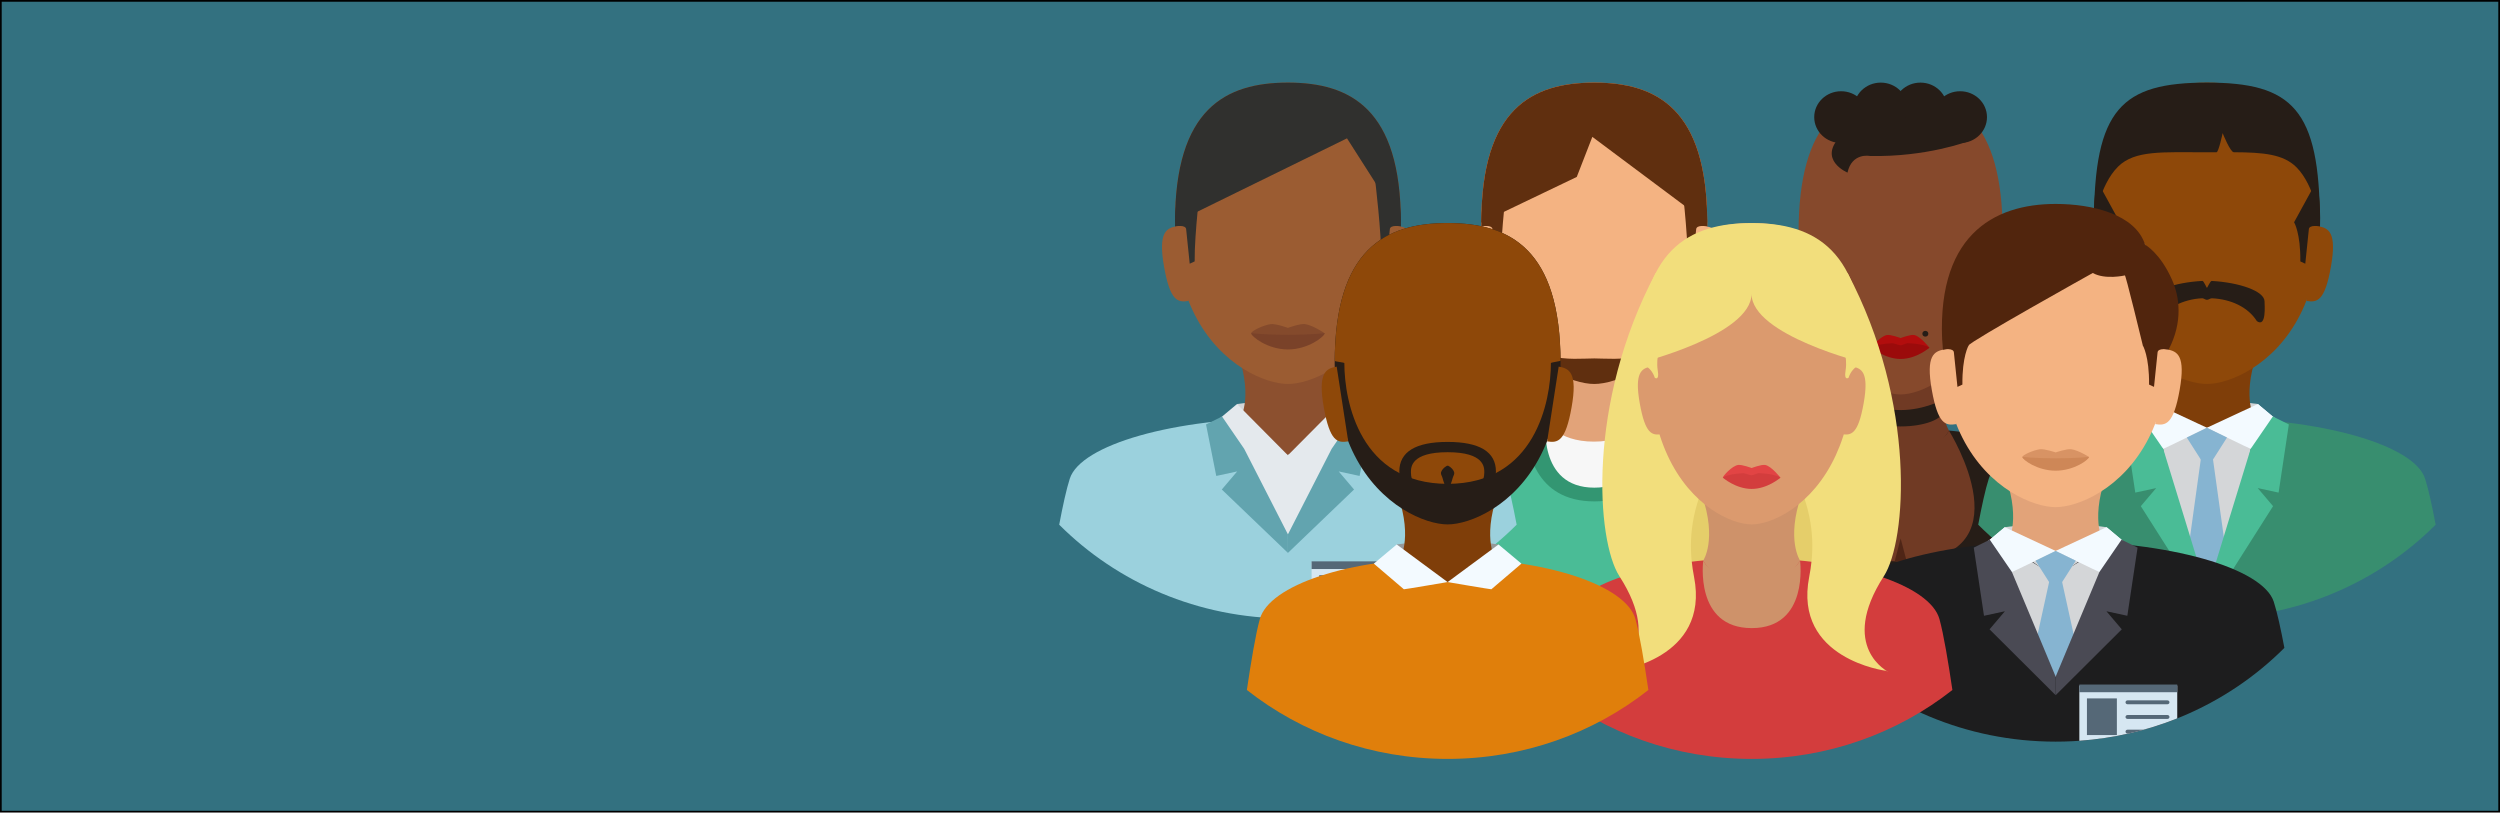 <?xml version="1.0" encoding="UTF-8" standalone="no"?>
<!-- Generator: Adobe Illustrator 19.0.0, SVG Export Plug-In . SVG Version: 6.00 Build 0)  -->

<svg
   xmlns:dc="http://purl.org/dc/elements/1.1/"
   xmlns:cc="http://creativecommons.org/ns#"
   xmlns:rdf="http://www.w3.org/1999/02/22-rdf-syntax-ns#"
   xmlns:sodipodi="http://sodipodi.sourceforge.net/DTD/sodipodi-0.dtd"
   xmlns:inkscape="http://www.inkscape.org/namespaces/inkscape"
   xmlns="http://www.w3.org/2000/svg"
   version="1.1"
   id="Layer_1"
   x="0px"
   y="0px"
   viewBox="0 0 1658.491 539.034"
   xml:space="preserve"
   inkscape:version="0.91 r13725"
   sodipodi:docname="jumbotron.svg"
   width="1658.492"
   height="539.034"><defs
   id="defs115">
	
	
</defs><sodipodi:namedview
   pagecolor="#ffffff"
   bordercolor="#666666"
   borderopacity="1"
   objecttolerance="10"
   gridtolerance="10"
   guidetolerance="10"
   inkscape:pageopacity="0"
   inkscape:pageshadow="2"
   inkscape:window-width="1600"
   inkscape:window-height="838"
   id="namedview113"
   showgrid="false"
   inkscape:zoom="0.4609375"
   inkscape:cx="447.6532"
   inkscape:cy="505.99151"
   inkscape:window-x="-8"
   inkscape:window-y="-8"
   inkscape:window-maximized="1"
   inkscape:current-layer="Layer_1"
   fit-margin-top="0"
   fit-margin-left="0"
   fit-margin-right="0"
   fit-margin-bottom="0" />


















<rect
   style="fill:#337180;fill-opacity:1;fill-rule:evenodd;stroke:#000000;stroke-width:1.131px;stroke-linecap:butt;stroke-linejoin:miter;stroke-opacity:1"
   id="rect4980"
   width="1657.36"
   height="537.903"
   x="0.566"
   y="0.566"
   inkscape:export-xdpi="100.7"
   inkscape:export-ydpi="100.7" /><g
   id="g83"
   transform="translate(616.636,-222.958)">
</g>
<g
   id="g85"
   transform="translate(616.636,-222.958)">
</g>
<g
   id="g87"
   transform="translate(616.636,-222.958)">
</g>
<g
   id="g89"
   transform="translate(616.636,-222.958)">
</g>
<g
   id="g91"
   transform="translate(616.636,-222.958)">
</g>
<g
   id="g93"
   transform="translate(616.636,-222.958)">
</g>
<g
   id="g95"
   transform="translate(616.636,-222.958)">
</g>
<g
   id="g97"
   transform="translate(616.636,-222.958)">
</g>
<g
   id="g99"
   transform="translate(616.636,-222.958)">
</g>
<g
   id="g101"
   transform="translate(616.636,-222.958)">
</g>
<g
   id="g103"
   transform="translate(616.636,-222.958)">
</g>
<g
   id="g105"
   transform="translate(616.636,-222.958)">
</g>
<g
   id="g107"
   transform="translate(616.636,-222.958)">
</g>
<g
   id="g109"
   transform="translate(616.636,-222.958)">
</g>
<g
   id="g111"
   transform="translate(616.636,-222.958)">
</g>
<g
   id="g3486"
   transform="translate(225.37,-781.274)">
</g><g
   id="g3488"
   transform="translate(225.37,-781.274)">
</g><g
   id="g3490"
   transform="translate(225.37,-781.274)">
</g><g
   id="g3492"
   transform="translate(225.37,-781.274)">
</g><g
   id="g3494"
   transform="translate(225.37,-781.274)">
</g><g
   id="g3496"
   transform="translate(225.37,-781.274)">
</g><g
   id="g3498"
   transform="translate(225.37,-781.274)">
</g><g
   id="g3500"
   transform="translate(225.37,-781.274)">
</g><g
   id="g3502"
   transform="translate(225.37,-781.274)">
</g><g
   id="g3504"
   transform="translate(225.37,-781.274)">
</g><g
   id="g3506"
   transform="translate(225.37,-781.274)">
</g><g
   id="g3508"
   transform="translate(225.37,-781.274)">
</g><g
   id="g3510"
   transform="translate(225.37,-781.274)">
</g><g
   id="g3512"
   transform="translate(225.37,-781.274)">
</g><g
   id="g3514"
   transform="translate(225.37,-781.274)">
</g><g
   id="g3640"
   transform="translate(-511.5,-698.076)">
</g><g
   id="g3642"
   transform="translate(-511.5,-698.076)">
</g><g
   id="g3644"
   transform="translate(-511.5,-698.076)">
</g><g
   id="g3646"
   transform="translate(-511.5,-698.076)">
</g><g
   id="g3648"
   transform="translate(-511.5,-698.076)">
</g><g
   id="g3650"
   transform="translate(-511.5,-698.076)">
</g><g
   id="g3652"
   transform="translate(-511.5,-698.076)">
</g><g
   id="g3654"
   transform="translate(-511.5,-698.076)">
</g><g
   id="g3656"
   transform="translate(-511.5,-698.076)">
</g><g
   id="g3658"
   transform="translate(-511.5,-698.076)">
</g><g
   id="g3660"
   transform="translate(-511.5,-698.076)">
</g><g
   id="g3662"
   transform="translate(-511.5,-698.076)">
</g><g
   id="g3664"
   transform="translate(-511.5,-698.076)">
</g><g
   id="g3666"
   transform="translate(-511.5,-698.076)">
</g><g
   id="g3668"
   transform="translate(-511.5,-698.076)">
</g><g
   id="g3766"
   transform="translate(631.065,-416.799)">
</g><g
   id="g3768"
   transform="translate(631.065,-416.799)">
</g><g
   id="g3770"
   transform="translate(631.065,-416.799)">
</g><g
   id="g3772"
   transform="translate(631.065,-416.799)">
</g><g
   id="g3774"
   transform="translate(631.065,-416.799)">
</g><g
   id="g3776"
   transform="translate(631.065,-416.799)">
</g><g
   id="g3778"
   transform="translate(631.065,-416.799)">
</g><g
   id="g3780"
   transform="translate(631.065,-416.799)">
</g><g
   id="g3782"
   transform="translate(631.065,-416.799)">
</g><g
   id="g3784"
   transform="translate(631.065,-416.799)">
</g><g
   id="g3786"
   transform="translate(631.065,-416.799)">
</g><g
   id="g3788"
   transform="translate(631.065,-416.799)">
</g><g
   id="g3790"
   transform="translate(631.065,-416.799)">
</g><g
   id="g3792"
   transform="translate(631.065,-416.799)">
</g><g
   id="g3794"
   transform="translate(631.065,-416.799)">
</g><g
   id="g3890"
   transform="translate(-568.664,-204.189)">
</g><g
   id="g3892"
   transform="translate(-568.664,-204.189)">
</g><g
   id="g3894"
   transform="translate(-568.664,-204.189)">
</g><g
   id="g3896"
   transform="translate(-568.664,-204.189)">
</g><g
   id="g3898"
   transform="translate(-568.664,-204.189)">
</g><g
   id="g3900"
   transform="translate(-568.664,-204.189)">
</g><g
   id="g3902"
   transform="translate(-568.664,-204.189)">
</g><g
   id="g3904"
   transform="translate(-568.664,-204.189)">
</g><g
   id="g3906"
   transform="translate(-568.664,-204.189)">
</g><g
   id="g3908"
   transform="translate(-568.664,-204.189)">
</g><g
   id="g3910"
   transform="translate(-568.664,-204.189)">
</g><g
   id="g3912"
   transform="translate(-568.664,-204.189)">
</g><g
   id="g3914"
   transform="translate(-568.664,-204.189)">
</g><g
   id="g3916"
   transform="translate(-568.664,-204.189)">
</g><g
   id="g3918"
   transform="translate(-568.664,-204.189)">
</g><g
   id="g4031"
   transform="translate(900.082,-421.138)">
</g><g
   id="g4033"
   transform="translate(900.082,-421.138)">
</g><g
   id="g4035"
   transform="translate(900.082,-421.138)">
</g><g
   id="g4037"
   transform="translate(900.082,-421.138)">
</g><g
   id="g4039"
   transform="translate(900.082,-421.138)">
</g><g
   id="g4041"
   transform="translate(900.082,-421.138)">
</g><g
   id="g4043"
   transform="translate(900.082,-421.138)">
</g><g
   id="g4045"
   transform="translate(900.082,-421.138)">
</g><g
   id="g4047"
   transform="translate(900.082,-421.138)">
</g><g
   id="g4049"
   transform="translate(900.082,-421.138)">
</g><g
   id="g4051"
   transform="translate(900.082,-421.138)">
</g><g
   id="g4053"
   transform="translate(900.082,-421.138)">
</g><g
   id="g4055"
   transform="translate(900.082,-421.138)">
</g><g
   id="g4057"
   transform="translate(900.082,-421.138)">
</g><g
   id="g4059"
   transform="translate(900.082,-421.138)">
</g><g
   id="g4149"
   transform="translate(1459.811,-429.816)">
</g><g
   id="g4151"
   transform="translate(1459.811,-429.816)">
</g><g
   id="g4153"
   transform="translate(1459.811,-429.816)">
</g><g
   id="g4155"
   transform="translate(1459.811,-429.816)">
</g><g
   id="g4157"
   transform="translate(1459.811,-429.816)">
</g><g
   id="g4159"
   transform="translate(1459.811,-429.816)">
</g><g
   id="g4161"
   transform="translate(1459.811,-429.816)">
</g><g
   id="g4163"
   transform="translate(1459.811,-429.816)">
</g><g
   id="g4165"
   transform="translate(1459.811,-429.816)">
</g><g
   id="g4167"
   transform="translate(1459.811,-429.816)">
</g><g
   id="g4169"
   transform="translate(1459.811,-429.816)">
</g><g
   id="g4171"
   transform="translate(1459.811,-429.816)">
</g><g
   id="g4173"
   transform="translate(1459.811,-429.816)">
</g><g
   id="g4175"
   transform="translate(1459.811,-429.816)">
</g><g
   id="g4177"
   transform="translate(1459.811,-429.816)">
</g><g
   id="g4286"
   transform="translate(1190.794,-429.816)">
</g><g
   id="g4288"
   transform="translate(1190.794,-429.816)">
</g><g
   id="g4290"
   transform="translate(1190.794,-429.816)">
</g><g
   id="g4292"
   transform="translate(1190.794,-429.816)">
</g><g
   id="g4294"
   transform="translate(1190.794,-429.816)">
</g><g
   id="g4296"
   transform="translate(1190.794,-429.816)">
</g><g
   id="g4298"
   transform="translate(1190.794,-429.816)">
</g><g
   id="g4300"
   transform="translate(1190.794,-429.816)">
</g><g
   id="g4302"
   transform="translate(1190.794,-429.816)">
</g><g
   id="g4304"
   transform="translate(1190.794,-429.816)">
</g><g
   id="g4306"
   transform="translate(1190.794,-429.816)">
</g><g
   id="g4308"
   transform="translate(1190.794,-429.816)">
</g><g
   id="g4310"
   transform="translate(1190.794,-429.816)">
</g><g
   id="g4312"
   transform="translate(1190.794,-429.816)">
</g><g
   id="g4314"
   transform="translate(1190.794,-429.816)">
</g><g
   id="g4448"
   transform="translate(-13.274,-349.545)">
</g><g
   id="g4450"
   transform="translate(-13.274,-349.545)">
</g><g
   id="g4452"
   transform="translate(-13.274,-349.545)">
</g><g
   id="g4454"
   transform="translate(-13.274,-349.545)">
</g><g
   id="g4456"
   transform="translate(-13.274,-349.545)">
</g><g
   id="g4458"
   transform="translate(-13.274,-349.545)">
</g><g
   id="g4460"
   transform="translate(-13.274,-349.545)">
</g><g
   id="g4462"
   transform="translate(-13.274,-349.545)">
</g><g
   id="g4464"
   transform="translate(-13.274,-349.545)">
</g><g
   id="g4466"
   transform="translate(-13.274,-349.545)">
</g><g
   id="g4468"
   transform="translate(-13.274,-349.545)">
</g><g
   id="g4470"
   transform="translate(-13.274,-349.545)">
</g><g
   id="g4472"
   transform="translate(-13.274,-349.545)">
</g><g
   id="g4474"
   transform="translate(-13.274,-349.545)">
</g><g
   id="g4476"
   transform="translate(-13.274,-349.545)">
</g><g
   id="g5802"
   transform="matrix(0.849,0,0,0.818,460.241,-152.894)"
   inkscape:export-xdpi="100.7"
   inkscape:export-ydpi="100.7"><g
     transform="translate(511.278,-234.483)"
     id="g4831"><path
       inkscape:connector-curvature="0"
       style="fill:#261d17"
       d="m 578.468,818.044 c -7.312,-27.279 -69.907,-49.333 -147.073,-49.333 -77.166,0 -139.095,22.054 -146.407,49.333 -3.259,12.158 -6.962,35.192 -10.126,57.525 42.747,34.934 97.357,55.897 156.87,55.897 59.509,0 114.116,-20.963 156.862,-55.896 -3.164,-22.333 -6.867,-45.368 -10.126,-57.526 z"
       id="path4410" /><path
       inkscape:connector-curvature="0"
       style="fill:#703a24"
       d="m 470.619,717.429 -77.78,0 c 12.136,36.588 0.978,53.294 0.978,53.294 l 26.912,6.063 22,0 26.912,-6.062 c 0,-10e-4 -11.158,-16.707 0.978,-53.295 z"
       id="path4412" /><path
       inkscape:connector-curvature="0"
       style="fill:#86492c"
       d="m 431.73,496.89 c -44.047,0 -79.754,21.167 -79.754,113.596 0,31.266 5.595,55.765 13.973,74.673 18.432,41.598 50.335,56.136 65.781,56.136 15.446,0 47.349,-14.538 65.78,-56.136 8.377,-18.908 13.972,-43.407 13.972,-74.673 0,-92.429 -35.707,-113.596 -79.752,-113.596 z"
       id="path4414" /><path
       inkscape:connector-curvature="0"
       style="fill:#b20d0d"
       d="m 442.161,693.057 c -2.971,-0.439 -10.432,2.5 -10.432,2.5 0,0 -7.566,-2.931 -10.561,-2.48 -4.798,0.722 -11.939,8.953 -11.939,10.313 0,0 10.074,5.25 22.5,5.25 12.426,0 22.5,-5.25 22.5,-5.25 0,0 -7.197,-9.613 -12.068,-10.333 z"
       id="path4416" /><path
       inkscape:connector-curvature="0"
       style="fill:#9b0b0b"
       d="m 437.856,699.722 c -1.951,-0.105 -4.461,1.668 -6.127,1.668 -1.925,0 -4.809,-1.753 -7.025,-1.617 -13.15,0.81 -15.475,3.617 -15.475,3.617 0,0 10.074,9.125 22.5,9.125 12.426,0 22.5,-9.125 22.5,-9.125 0,0 -2.717,-2.935 -16.373,-3.668 z"
       id="path4418" /><path
       inkscape:connector-curvature="0"
       style="fill:#703a24"
       d="m 469.561,770.723 c 0,0 -8.915,17.333 -38.123,17.333 -29.209,0 -37.543,-17.333 -37.543,-17.333 0,0 -64.014,106 37.91,106 101.924,0 37.756,-106 37.756,-106 z"
       id="path4420" /><path
       inkscape:connector-curvature="0"
       style="fill:#4f2516"
       d="m 431.77,858.057 -4.666,18.579 c 0.953,0.037 2.641,0.088 4.667,0.088 2.056,0 3.763,-0.053 4.706,-0.089 l -4.707,-18.578 z"
       id="path4422" /><path
       inkscape:connector-curvature="0"
       style="fill:#703a24"
       d="m 431.479,752.307 -37.662,18.417 c 0,0 16.828,28.073 37.62,28.073 20.792,0 38.204,-28.073 38.204,-28.073 l -38.162,-18.417 z"
       id="path4424" /><g
       id="g4426"
       transform="translate(183.65,435.311)">
	<path
   inkscape:connector-curvature="0"
   style="fill:#86492c"
   d="m 169.766,177.962 c -7.624,1.304 -13.423,4.587 -9.122,29.746 4.303,25.159 9.645,26.329 17.268,25.025 l -8.146,-54.771 z"
   id="path4428" />
	<path
   inkscape:connector-curvature="0"
   style="fill:#86492c"
   d="m 326.491,177.962 -8.146,54.771 c 7.625,1.304 12.967,0.134 17.268,-25.025 4.301,-25.159 -1.499,-28.442 -9.122,-29.746 z"
   id="path4430" />
</g><g
       id="g4432"
       transform="translate(183.65,435.311)">
	<circle
   style="fill:#261d17"
   cx="267.409"
   cy="256.749"
   r="2.333"
   id="circle4434" />
	<circle
   style="fill:#261d17"
   cx="294.579"
   cy="81.079"
   r="21"
   id="circle4436" />
	<circle
   style="fill:#261d17"
   cx="263.579"
   cy="74.079"
   r="21"
   id="circle4438" />
	<circle
   style="fill:#261d17"
   cx="232.579"
   cy="74.079"
   r="21"
   id="circle4440" />
	<circle
   style="fill:#261d17"
   cx="201.579"
   cy="81.079"
   r="21"
   id="circle4442" />
	<path
   inkscape:connector-curvature="0"
   style="fill:#261d17"
   d="m 201.579,96.079 c -19,19.5 5,30 5,30 3.5,-16.5 17.5,-13.5 17.5,-13.5 44.5,1 77,-12 77,-12 -38.5,-32 -99.5,-4.5 -99.5,-4.5 z"
   id="path4444" />
	<path
   inkscape:connector-curvature="0"
   style="fill:#261d17"
   d="m 281.517,310.066 c 0,0 -14.866,8.583 -33.438,8.583 -18.572,0 -33.438,-8.583 -33.438,-8.583 0,1.502 -0.188,7.08 -0.188,8.583 0,7.332 15.054,13.276 33.625,13.276 18.571,0 33.625,-5.944 33.625,-13.276 0.001,-1.503 -0.186,-7.08 -0.186,-8.583 z"
   id="path4446" />
</g></g><g
     transform="translate(441.13,386.169)"
     id="g4935"><path
       inkscape:connector-curvature="0"
       style="fill:#4abc96"
       d="m 409.247,188.891 c -7.312,-27.279 -69.907,-49.333 -147.073,-49.333 -77.166,0 -139.095,22.054 -146.407,49.333 -3.259,12.158 -6.961,35.192 -10.126,57.525 42.747,34.934 97.358,55.897 156.87,55.897 59.509,0 114.117,-20.963 156.863,-55.896 -3.165,-22.333 -6.867,-45.368 -10.127,-57.526 z"
       id="path3736" /><path
       inkscape:connector-curvature="0"
       style="fill:#339672"
       d="m 262.174,139.558 c -18.935,0 -36.949,1.331 -53.467,3.738 0.344,21.9 7.081,64.083 53.904,64.083 46.762,0 53.425,-42.074 53.724,-63.998 -16.741,-2.462 -35.001,-3.823 -54.161,-3.823 z"
       id="path3738" /><g
       id="g3740"
       transform="translate(14.429,-193.842)">
	<path
   inkscape:connector-curvature="0"
   style="fill:#e2a379"
   d="m 247.829,316.996 -37.662,18.417 c 0,0 16.829,28.073 37.621,28.073 20.792,0 38.205,-28.073 38.205,-28.073 l -38.164,-18.417 z"
   id="path3742" />
	<path
   inkscape:connector-curvature="0"
   style="fill:#e2a379"
   d="m 286.969,282.118 -77.78,0 c 12.136,36.588 0.977,53.294 0.977,53.294 l 26.913,6.063 22,0 26.913,-6.062 c 0,-0.001 -11.16,-16.707 0.977,-53.295 z"
   id="path3744" />
</g><path
       inkscape:connector-curvature="0"
       style="fill:#f7f7f7"
       d="m 300.34,141.57 c 0,0 -8.915,17.333 -38.124,17.333 -29.209,0 -37.542,-17.333 -37.542,-17.333 0,0 -7.015,54.667 37.91,54.667 44.925,0 37.756,-54.667 37.756,-54.667 z"
       id="path3746" /><path
       inkscape:connector-curvature="0"
       style="fill:#602f0f"
       d="m 262.509,-132.263 c -48.741,0 -88.254,21.167 -88.254,113.596 0,31.266 6.191,55.765 15.462,74.673 20.396,41.598 55.7,56.136 72.792,56.136 17.092,0 52.395,-14.538 72.791,-56.136 9.271,-18.908 15.461,-43.407 15.461,-74.673 0,-92.429 -39.513,-113.596 -88.252,-113.596 z"
       id="path3748" /><g
       id="g3750"
       transform="translate(14.429,-193.842)">
	<path
   inkscape:connector-curvature="0"
   style="fill:#f4b382"
   d="m 248.08,61.579 c -48.741,0 -88.254,21.167 -88.254,113.596 0,31.266 6.191,55.765 15.462,74.673 20.396,41.598 55.7,35.419 72.792,35.419 17.092,0 52.395,6.179 72.791,-35.418 9.271,-18.908 15.461,-43.407 15.461,-74.673 0,-92.43 -39.513,-113.597 -88.252,-113.597 z"
   id="path3752" />
	<path
   inkscape:connector-curvature="0"
   style="fill:#f4b382"
   d="m 161.396,178.019 c -8.438,1.443 -14.856,5.077 -10.096,32.922 4.761,27.846 10.673,29.141 19.112,27.698 l -9.016,-60.62 z"
   id="path3754" />
</g><g
       id="g3756"
       transform="translate(14.429,-193.842)">
	<path
   inkscape:connector-curvature="0"
   style="fill:#602f0f"
   d="m 248.08,61.579 c -48.741,0 -88.254,21.167 -88.254,113.596 l 74.578,-37.096 12.175,-32.5 89.753,69.596 c 0,-92.429 -39.513,-113.596 -88.252,-113.596 z"
   id="path3758" />
	<path
   inkscape:connector-curvature="0"
   style="fill:#602f0f"
   d="m 180.079,141.746 -14.625,-0.979 c -4.25,10.875 -5.628,24.359 -5.628,37.479 0,0 8.753,-1.917 8.753,2.583 l 2.75,27.625 3.875,-1.875 c -0.25,-23 4.875,-64.833 4.875,-64.833 z"
   id="path3760" />
</g><path
       inkscape:connector-curvature="0"
       style="fill:#f4b382"
       d="m 349.289,-15.823 -9.016,60.62 c 8.438,1.443 14.351,0.148 19.112,-27.698 4.761,-27.845 -1.658,-31.479 -10.096,-32.922 z"
       id="path3762" /><path
       inkscape:connector-curvature="0"
       style="fill:#602f0f"
       d="m 345.232,-53.075 -14.625,-0.354 c 0,0 5.125,43.167 4.875,66.167 l 3.875,1.875 2.75,-27.625 c 0,-4.5 8.753,-2.583 8.753,-2.583 0,-13.122 -1.378,-26.606 -5.628,-37.48 z"
       id="path3764" /></g><g
     transform="translate(501.153,431.729)"
     id="g4952"><path
       inkscape:connector-curvature="0"
       style="fill:#388e6f"
       d="m 851.658,143.332 c -8.494,-27.279 -81.197,-49.333 -170.825,-49.333 -89.628,0 -161.559,22.054 -170.052,49.333 -2.64,8.479 -5.53,22.247 -8.284,37.377 45.13,46.873 108.518,76.045 178.726,76.045 70.204,0 133.589,-29.171 178.719,-76.042 -2.755,-15.132 -5.644,-28.901 -8.284,-37.38 z"
       id="path3838" /><g
       id="g3840"
       transform="translate(433.141,-239.401)">
	<path
   inkscape:connector-curvature="0"
   style="fill:#d4d6d8"
   d="m 247.787,362.152 -37.542,-26.74 c 0,0 20.221,139 37.909,139 17.688,0 37.756,-139 37.756,-139 l -38.123,26.74 z"
   id="path3842" />
	<polygon
   style="fill:#d4d6d8"
   points="208.306,322.246 210.166,335.412 247.787,363.485 285.992,335.412 287.852,322.246 247.829,316.996 "
   id="polygon3844" />
</g><path
       inkscape:connector-curvature="0"
       style="fill:#7f3e09"
       d="m 720.11,42.717 -77.78,0 c 12.136,36.588 0.977,53.294 0.977,53.294 l 26.913,6.063 22,0 26.913,-6.062 c 0,-0.001 -11.16,-16.707 0.977,-53.295 z"
       id="path3846" /><g
       id="g3848"
       transform="translate(433.141,-239.401)">
	<polygon
   style="fill:#f3faff"
   points="282.079,358.746 305.746,337.792 287.852,322.246 "
   id="polygon3850" />
	<polygon
   style="fill:#f3faff"
   points="190.412,337.792 214.079,358.746 208.305,322.246 "
   id="polygon3852" />
	<path
   inkscape:connector-curvature="0"
   style="fill:#f3faff"
   d="m 287.852,322.246 -39.794,19.229 c 0,0 34.03,17.28 34.198,17.113 l 23.489,-20.796 -17.893,-15.546 z"
   id="path3854" />
	<path
   inkscape:connector-curvature="0"
   style="fill:#f3faff"
   d="m 208.305,322.246 -17.893,15.547 23.489,20.796 c 0.167,0.167 34.157,-17.113 34.157,-17.113 l -39.753,-19.23 z"
   id="path3856" />
</g><g
       id="g3858"
       transform="translate(433.141,-239.401)">
	<polygon
   style="fill:#86b4d1"
   points="263.767,349.417 248.048,341.475 232.329,349.417 248.048,375.017 "
   id="polygon3860" />
	<path
   inkscape:connector-curvature="0"
   style="fill:#86b4d1"
   d="m 252.11,361.912 -8.141,0 -11.263,84.289 c 4.993,16.557 10.327,28.211 15.448,28.211 5.087,0 10.372,-11.511 15.319,-27.895 L 252.11,361.912 Z"
   id="path3862" />
</g><g
       id="g3864"
       transform="translate(433.141,-239.401)">
	<path
   inkscape:connector-curvature="0"
   style="fill:#4abc96"
   d="m 248.079,489.495 -0.021,-15.083 c 0,0 -33.99,-115.657 -34.157,-115.824 l -17.322,-26.217 -12.5,6.438 8,55.27 16.333,-3.667 -12,14.667 51.667,84.416 z"
   id="path3866" />
	<path
   inkscape:connector-curvature="0"
   style="fill:#4abc96"
   d="m 312.079,338.808 -12.5,-6.438 -17.322,26.218 C 282.09,358.755 248.1,474.412 248.1,474.412 l -0.021,15.083 51.667,-84.416 -12,-14.667 16.333,3.667 8,-55.271 z"
   id="path3868" />
</g><path
       inkscape:connector-curvature="0"
       style="fill:#8e4809"
       d="m 681.221,-177.822 c -48.741,0 -88.254,21.167 -88.254,113.596 0,31.266 6.191,55.765 15.462,74.673 20.396,41.598 55.7,56.136 72.792,56.136 17.092,0 52.395,-14.538 72.791,-56.136 9.271,-18.908 15.461,-43.407 15.461,-74.673 0,-92.429 -39.513,-113.596 -88.252,-113.596 z"
       id="path3870" /><g
       id="g3872"
       transform="translate(433.141,-239.401)">
	<path
   inkscape:connector-curvature="0"
   style="fill:#261d17"
   d="m 248.081,61.579 c -66.502,0 -88.255,21.167 -88.255,113.596 0,0 4.033,-30.473 18.946,-45.596 13.123,-13.308 34.67,-11.5 69.309,-11.5 2.57,0 5.068,-0.007 7.498,-0.016 1.619,-0.006 4.766,-15.517 4.766,-15.517 0,0 5.936,15.486 8.734,15.501 23.166,0.122 38.689,1.553 48.923,12.163 14.409,14.938 18.33,44.966 18.33,44.966 0,-92.43 -21.751,-113.597 -88.251,-113.597 z"
   id="path3874" />
	<path
   inkscape:connector-curvature="0"
   style="fill:#261d17"
   d="m 293.089,239.026 c 0,-8.315 -19.633,-15.385 -41.337,-16.605 -1.012,-0.057 -3.464,5.657 -3.673,5.658 -0.209,-0.001 -2.554,-5.718 -3.514,-5.667 -21.768,1.179 -41.496,8.278 -41.496,16.614 0,2.62 -1.644,21.503 5.983,16.03 6.207,-10.165 20.241,-17.87 35.281,-18.57 1.221,-0.057 2.471,1.254 3.746,1.269 1.331,-0.016 2.633,-1.324 3.907,-1.261 14.956,0.734 28.288,7.224 35.12,18.562 7.626,5.474 5.983,-13.41 5.983,-16.03 z"
   id="path3876" />
</g><g
       id="g3878"
       transform="translate(433.141,-239.401)">
	<path
   inkscape:connector-curvature="0"
   style="fill:#8e4809"
   d="m 161.396,178.019 c -8.438,1.443 -14.856,5.077 -10.096,32.922 4.761,27.846 10.673,29.141 19.112,27.698 l -9.016,-60.62 z"
   id="path3880" />
	<path
   inkscape:connector-curvature="0"
   style="fill:#8e4809"
   d="m 334.86,178.019 -9.016,60.62 c 8.438,1.443 14.351,0.148 19.112,-27.698 4.761,-27.845 -1.658,-31.479 -10.096,-32.922 z"
   id="path3882" />
</g><g
       id="g3884"
       transform="translate(433.141,-239.401)">
	<path
   inkscape:connector-curvature="0"
   style="fill:#261d17"
   d="m 334.141,140.767 -17.964,34.062 c 0,0 5.125,8.75 4.875,31.75 l 3.875,1.875 2.75,-27.625 c 0,-4.5 8.753,-2.583 8.753,-2.583 0.732,-18.834 -2.289,-37.479 -2.289,-37.479 z"
   id="path3886" />
	<path
   inkscape:connector-curvature="0"
   style="fill:#261d17"
   d="m 179.962,174.829 -17.964,-34.062 c 0,0 -3.021,18.646 -2.289,37.479 0,0 8.753,-1.917 8.753,2.583 l 2.75,27.625 3.875,-1.875 c -0.25,-23 4.875,-31.75 4.875,-31.75 z"
   id="path3888" />
</g></g><g
     transform="translate(-67.254,390.508)"
     id="g4904"><polygon
       style="fill:#d4d6d8"
       points="287.852,322.246 247.829,316.996 208.306,322.246 210.167,335.412 247.787,363.485 285.991,335.412 "
       id="polygon3973"
       transform="translate(283.446,-198.181)" /><path
       inkscape:connector-curvature="0"
       style="fill:#9bd1dd"
       d="m 531.528,297.974 c 70.204,0 133.589,-29.171 178.719,-76.042 -2.755,-15.131 -5.644,-28.901 -8.284,-37.38 -8.494,-27.279 -81.197,-49.333 -170.825,-49.333 -89.628,0 -161.559,22.054 -170.052,49.333 -2.64,8.479 -5.529,22.247 -8.283,37.377 45.129,46.873 108.517,76.045 178.725,76.045 z"
       id="path3975" /><path
       inkscape:connector-curvature="0"
       style="fill:#d6e7f2"
       d="m 626.525,252.528 -76.5,0 0,44.752 c 26.923,-1.985 52.65,-8.261 76.5,-18.159 l 0,-26.593 z"
       id="path3977" /><g
       id="g3979"
       transform="translate(283.446,-198.181)">
	<rect
   x="266.579"
   y="449.849"
   style="fill:#556877"
   width="76.5"
   height="6.223"
   id="rect3981" />
	<path
   inkscape:connector-curvature="0"
   style="fill:#556877"
   d="m 335.415,465.845 -31.182,0 c -0.875,0 -1.585,-0.709 -1.585,-1.585 0,-0.876 0.71,-1.586 1.585,-1.586 l 31.182,0 c 0.876,0 1.586,0.71 1.586,1.586 0,0.875 -0.71,1.585 -1.586,1.585 z"
   id="path3983" />
	<path
   inkscape:connector-curvature="0"
   style="fill:#556877"
   d="m 335.415,477.736 -31.182,0 c -0.875,0 -1.585,-0.71 -1.585,-1.586 0,-0.875 0.71,-1.585 1.585,-1.585 l 31.182,0 c 0.876,0 1.586,0.71 1.586,1.585 0,0.876 -0.71,1.586 -1.586,1.586 z"
   id="path3985" />
	<path
   inkscape:connector-curvature="0"
   style="fill:#556877"
   d="m 304.233,486.456 c -0.875,0 -1.585,0.709 -1.585,1.586 0,0.875 0.71,1.585 1.585,1.585 l 0.554,0 c 4.098,-0.958 8.159,-2.012 12.175,-3.171 l -12.729,0 z"
   id="path3987" />
	<rect
   x="272.519"
   y="461.089"
   style="fill:#556877"
   width="23.387"
   height="29.728"
   id="rect3989" />
</g><g
       id="g3991"
       transform="translate(283.446,-198.181)">
	<path
   inkscape:connector-curvature="0"
   style="fill:#8c502f"
   d="m 286.969,282.118 -77.78,0 c 12.136,36.588 0.978,53.294 0.978,53.294 l 26.912,6.063 22,0 26.912,-6.062 c 0,-0.001 -11.158,-16.707 0.978,-53.295 z"
   id="path3993" />
	<path
   inkscape:connector-curvature="0"
   style="fill:#8c502f"
   d="m 210.167,335.412 c 0,0 16.828,28.073 37.62,28.073 20.792,0 38.204,-28.073 38.204,-28.073 l -38.162,-18.417 -37.662,18.417 z"
   id="path3995" />
</g><g
       id="g3997"
       transform="translate(283.446,-198.181)">
	<path
   inkscape:connector-curvature="0"
   style="fill:#9b5c32"
   d="m 336.332,175.175 c 0,-92.429 -39.513,-113.596 -88.252,-113.596 -48.741,0 -88.254,21.167 -88.254,113.596 0,31.266 6.19,55.765 15.462,74.673 20.396,41.598 55.7,56.136 72.792,56.136 17.092,0 52.396,-14.538 72.79,-56.136 9.271,-18.908 15.462,-43.407 15.462,-74.673 z"
   id="path3999" />
	<path
   inkscape:connector-curvature="0"
   style="fill:#9b5c32"
   d="m 170.413,238.639 c -8.439,1.443 -14.352,0.148 -19.112,-27.698 -4.76,-27.846 1.657,-31.479 10.096,-32.922 l 9.016,60.62 z"
   id="path4001" />
	<path
   inkscape:connector-curvature="0"
   style="fill:#9b5c32"
   d="m 325.845,238.639 c 8.438,1.443 14.35,0.148 19.111,-27.698 4.761,-27.846 -1.658,-31.479 -10.096,-32.922 l -9.015,60.62 z"
   id="path4003" />
</g><path
       inkscape:connector-curvature="0"
       style="fill:#844a2c"
       d="m 560.191,66.611 c 0,2.713 -12.834,10.134 -28.666,10.134 -15.832,0 -28.666,-7.421 -28.666,-10.134 0,-1.671 9.097,-6.459 15.21,-7.347 3.816,-0.554 13.456,3.047 13.456,3.047 0,0 9.506,-3.61 13.291,-3.071 6.206,0.886 15.375,7.371 15.375,7.371 z"
       id="path4005" /><path
       inkscape:connector-curvature="0"
       style="fill:#7a4229"
       d="m 560.191,66.611 c 0,2.713 -12.834,13.205 -28.666,13.205 -15.832,0 -28.666,-10.492 -28.666,-13.205 0,0 11.678,1.354 28.666,1.354 16.988,0 28.666,-1.354 28.666,-1.354 z"
       id="path4007" /><g
       id="g4009"
       transform="translate(283.446,-198.181)">
	<path
   inkscape:connector-curvature="0"
   style="fill:#30302e"
   d="m 336.332,175.175 c 0,-92.429 -39.513,-113.596 -88.252,-113.596 -48.741,0 -88.254,21.167 -88.254,113.596 l 134.411,-68.399 42.095,68.399 z"
   id="path4011" />
	<path
   inkscape:connector-curvature="0"
   style="fill:#30302e"
   d="m 165.454,140.767 c -4.25,10.875 -5.628,24.359 -5.628,37.479 0,0 8.753,-1.917 8.753,2.583 l 2.75,27.625 3.875,-1.875 c -0.25,-23 4.875,-64.833 4.875,-64.833 l -14.625,-0.979 z"
   id="path4013" />
	<path
   inkscape:connector-curvature="0"
   style="fill:#30302e"
   d="m 330.803,140.767 c 4.25,10.875 5.628,24.359 5.628,37.479 0,0 -8.753,-1.917 -8.753,2.583 l -2.75,27.625 -3.875,-1.875 c 0.25,-23 -4.875,-66.167 -4.875,-66.167 l 14.625,0.355 z"
   id="path4015" />
</g><g
       id="g4017"
       transform="translate(283.446,-198.181)">
	<path
   inkscape:connector-curvature="0"
   style="fill:#e4e9ed"
   d="m 248.155,427.912 c 17.688,0 46.424,-92.5 46.424,-92.5 l -46.791,28.417 -46.21,-28.417 c 0,0 28.889,92.5 46.577,92.5 z"
   id="path4019" />
	<path
   inkscape:connector-curvature="0"
   style="fill:#e4e9ed"
   d="m 305.745,337.792 -17.893,-15.547 -39.794,41.583 c 0,0 34.03,-5.074 34.198,-5.241 l 23.489,-20.795 z"
   id="path4021" />
	<path
   inkscape:connector-curvature="0"
   style="fill:#e4e9ed"
   d="m 190.412,337.792 17.894,-15.547 39.753,41.583 c 0,0 -33.989,-5.074 -34.157,-5.241 l -23.49,-20.795 z"
   id="path4023" />
</g><g
       id="g4025"
       transform="translate(283.446,-198.181)">
	<path
   inkscape:connector-curvature="0"
   style="fill:#62a4af"
   d="m 196.579,332.371 -12.5,6.438 8,41.771 16.334,-3.667 -12,14.667 51.666,51.415 -0.021,-15.083 c 0,0 -33.989,-69.157 -34.157,-69.324 l -17.322,-26.217 z"
   id="path4027" />
	<path
   inkscape:connector-curvature="0"
   style="fill:#62a4af"
   d="m 299.579,332.371 12.5,6.438 -8,41.771 -16.333,-3.667 12,14.667 -51.667,51.415 0.021,-15.083 c 0,0 33.989,-69.157 34.156,-69.324 l 17.323,-26.217 z"
   id="path4029" />
</g></g><g
     transform="translate(241.932,499.085)"
     id="g4870"><path
       inkscape:connector-curvature="0"
       style="fill:#1d1d1e"
       d="m 822.24,289.296 c 70.204,0 133.589,-29.171 178.719,-76.042 -2.755,-15.131 -5.644,-28.901 -8.284,-37.38 -8.494,-27.279 -81.197,-49.333 -170.825,-49.333 -89.628,0 -161.559,22.054 -170.052,49.333 -2.64,8.479 -5.529,22.247 -8.283,37.377 45.129,46.873 108.517,76.045 178.725,76.045 z"
       id="path4222" /><path
       inkscape:connector-curvature="0"
       style="fill:#d6e7f2"
       d="m 917.237,243.85 -76.5,0 0,44.752 c 26.923,-1.985 52.65,-8.261 76.5,-18.159 l 0,-26.593 z"
       id="path4224" /><g
       id="g4226"
       transform="translate(574.158,-206.859)">
	<rect
   x="266.579"
   y="449.849"
   style="fill:#556877"
   width="76.5"
   height="6.223"
   id="rect4228" />
	<path
   inkscape:connector-curvature="0"
   style="fill:#556877"
   d="m 335.415,465.845 -31.182,0 c -0.875,0 -1.585,-0.709 -1.585,-1.585 0,-0.876 0.71,-1.586 1.585,-1.586 l 31.182,0 c 0.876,0 1.586,0.71 1.586,1.586 0,0.875 -0.71,1.585 -1.586,1.585 z"
   id="path4230" />
	<path
   inkscape:connector-curvature="0"
   style="fill:#556877"
   d="m 335.415,477.736 -31.182,0 c -0.875,0 -1.585,-0.71 -1.585,-1.586 0,-0.875 0.71,-1.585 1.585,-1.585 l 31.182,0 c 0.876,0 1.586,0.71 1.586,1.585 0,0.876 -0.71,1.586 -1.586,1.586 z"
   id="path4232" />
	<path
   inkscape:connector-curvature="0"
   style="fill:#556877"
   d="m 304.233,486.456 c -0.875,0 -1.585,0.709 -1.585,1.586 0,0.875 0.71,1.585 1.585,1.585 l 0.554,0 c 4.098,-0.958 8.159,-2.012 12.175,-3.171 l -12.729,0 z"
   id="path4234" />
	<rect
   x="272.519"
   y="461.089"
   style="fill:#556877"
   width="23.387"
   height="29.728"
   id="rect4236" />
</g><g
       id="g4238"
       transform="translate(574.158,-206.859)">
	<path
   inkscape:connector-curvature="0"
   style="fill:#d4d6d8"
   d="m 248.163,443.412 c 19.558,0 41.748,-108 41.748,-108 l -42.154,26.74 -41.512,-26.74 c 0,0 22.359,108 41.918,108 z"
   id="path4240" />
	<polygon
   style="fill:#d4d6d8"
   points="210.167,335.412 247.787,363.485 285.991,335.412 287.852,322.246 247.829,316.996 208.306,322.246 "
   id="polygon4242" />
</g><path
       inkscape:connector-curvature="0"
       style="fill:#e2a379"
       d="m 861.127,75.259 -77.78,0 c 12.136,36.588 0.978,53.294 0.978,53.294 l 26.912,6.063 22,0 26.912,-6.062 c 0,-0.001 -11.158,-16.707 0.978,-53.295 z"
       id="path4244" /><g
       id="g4246"
       transform="translate(574.158,-206.859)">
	<polygon
   style="fill:#f3faff"
   points="282.079,358.746 287.852,322.246 305.745,337.792 "
   id="polygon4248" />
	<polygon
   style="fill:#f3faff"
   points="214.079,358.746 208.306,322.246 190.412,337.792 "
   id="polygon4250" />
	<path
   inkscape:connector-curvature="0"
   style="fill:#f3faff"
   d="m 305.745,337.792 -17.893,-15.547 -39.794,19.229 c 0,0 34.03,17.28 34.198,17.113 l 23.489,-20.795 z"
   id="path4252" />
	<path
   inkscape:connector-curvature="0"
   style="fill:#f3faff"
   d="m 190.412,337.792 17.894,-15.547 39.753,19.229 c 0,0 -33.989,17.28 -34.157,17.113 l -23.49,-20.795 z"
   id="path4254" />
</g><g
       id="g4256"
       transform="translate(574.158,-206.859)">
	<polygon
   style="fill:#86b4d1"
   points="248.048,375.017 263.767,349.417 248.048,341.475 232.329,349.417 "
   id="polygon4258" />
	<path
   inkscape:connector-curvature="0"
   style="fill:#86b4d1"
   d="m 248.155,443.412 c 5.087,0 10.371,-11.511 15.318,-27.895 l -11.363,-53.605 -8.141,0 -11.263,53.289 c 4.994,16.557 10.328,28.211 15.449,28.211 z"
   id="path4260" />
</g><g
       id="g4262"
       transform="translate(574.158,-206.859)">
	<path
   inkscape:connector-curvature="0"
   style="fill:#4a4a54"
   d="m 196.579,332.371 -12.5,6.438 8,55.27 16.334,-3.667 -12,14.667 51.666,53.416 -0.021,-15.083 c 0,0 -33.989,-84.657 -34.157,-84.824 l -17.322,-26.217 z"
   id="path4264" />
	<path
   inkscape:connector-curvature="0"
   style="fill:#4a4a54"
   d="m 299.579,332.371 12.5,6.438 -8,55.27 -16.333,-3.667 12,14.667 -51.667,53.416 0.021,-15.083 c 0,0 33.989,-84.657 34.156,-84.824 l 17.323,-26.217 z"
   id="path4266" />
</g><path
       inkscape:connector-curvature="0"
       style="fill:#f4b382"
       d="m 910.49,-31.684 c 0,-92.429 -39.513,-113.596 -88.252,-113.596 -48.741,0 -88.254,21.167 -88.254,113.596 0,31.266 6.19,55.765 15.462,74.673 20.396,41.598 55.7,56.136 72.792,56.136 17.092,0 52.396,-14.538 72.79,-56.136 9.271,-18.908 15.462,-43.407 15.462,-74.673 z"
       id="path4268" /><path
       inkscape:connector-curvature="0"
       style="fill:#d89364"
       d="m 848.236,58.377 c 0,2.296 -11.64,8.578 -25.999,8.578 -14.359,0 -25.999,-6.281 -25.999,-8.578 0,-1.415 8.251,-5.467 13.796,-6.218 3.461,-0.469 12.203,2.579 12.203,2.579 0,0 8.621,-3.056 12.055,-2.599 5.628,0.748 13.944,6.238 13.944,6.238 z"
       id="path4270" /><path
       inkscape:connector-curvature="0"
       style="fill:#ce8757"
       d="m 848.236,58.377 c 0,2.296 -11.64,11.177 -25.999,11.177 -14.359,0 -25.999,-8.88 -25.999,-11.177 0,0 10.591,1.146 25.999,1.146 15.408,0 25.999,-1.146 25.999,-1.146 z"
       id="path4272" /><path
       inkscape:connector-curvature="0"
       style="fill:#f4b382"
       d="m 744.571,31.78 c -8.439,1.443 -14.352,0.148 -19.112,-27.698 -4.76,-27.846 1.657,-31.479 10.096,-32.922 l 9.016,60.62 z"
       id="path4274" /><g
       id="g4276"
       transform="translate(574.158,-206.859)">
	<path
   inkscape:connector-curvature="0"
   style="fill:#51250d"
   d="m 336.332,178.246 c 11.414,-22.762 8.423,-43.121 2.747,-56.5 -9.333,-22 -21.117,-28.587 -21.117,-28.587 -7.551,-24.748 -41.44,-33.08 -69.882,-33.08 -48.741,0 -95.001,25.738 -88.254,118.167 l 20.253,-3.417 c 0,-2.629 97,-58.75 97,-58.75 9.667,5.667 25,2 25,2 0,-3.804 14.099,56.75 14.099,56.75 l 20.154,3.417 z"
   id="path4278" />
	<path
   inkscape:connector-curvature="0"
   style="fill:#51250d"
   d="m 165.454,140.767 c -4.25,10.875 -5.628,24.359 -5.628,37.479 0,0 8.753,-1.917 8.753,2.583 l 2.75,27.625 3.875,-1.875 c -0.25,-23 4.875,-31.75 4.875,-31.75 l -14.625,-34.062 z"
   id="path4280" />
</g><path
       inkscape:connector-curvature="0"
       style="fill:#f4b382"
       d="m 900.003,31.78 c 8.438,1.443 14.35,0.148 19.111,-27.698 4.761,-27.846 -1.658,-31.479 -10.096,-32.922 l -9.015,60.62 z"
       id="path4282" /><path
       inkscape:connector-curvature="0"
       style="fill:#51250d"
       d="m 904.961,-66.092 c 4.25,10.875 5.628,24.359 5.628,37.479 0,0 -8.753,-1.917 -8.753,2.583 l -2.75,27.625 -3.875,-1.875 c 0.25,-23 -4.875,-31.75 -4.875,-31.75 l 14.625,-34.062 z"
       id="path4284" /></g><g
     transform="translate(861.322,-48.814)"
     id="g4811"><rect
       x="-110.212"
       y="548.529"
       style="fill:#e5ce6a"
       width="150"
       height="214.67"
       id="rect3448" /><path
       inkscape:connector-curvature="0"
       style="fill:#d33d3d"
       d="m 112.027,737.773 c -7.312,-27.279 -69.907,-49.333 -147.073,-49.333 -77.166,0 -139.095,22.054 -146.407,49.333 -3.259,12.158 -6.961,35.192 -10.126,57.525 42.747,34.934 97.358,55.897 156.87,55.897 59.509,0 114.117,-20.963 156.863,-55.896 -3.165,-22.333 -6.867,-45.368 -10.127,-57.526 z"
       id="path3450" /><path
       inkscape:connector-curvature="0"
       style="fill:#ce926a"
       d="m 4.178,637.158 -77.78,0 c 12.136,36.588 0.978,53.294 0.978,53.294 l 26.912,6.063 22,0 26.912,-6.062 c 0,-10e-4 -11.158,-16.707 0.978,-53.295 z"
       id="path3452" /><g
       id="g3454"
       transform="translate(-282.791,355.04)">
	<path
   inkscape:connector-curvature="0"
   style="fill:#f2de7c"
   d="M 297.913,175.056 173.079,102.079 c -54,106 -46.162,217.188 -28.355,245.861 35.835,57.702 -3.645,77.745 -3.645,77.745 l 1.936,-0.973 c 0,0 72.594,-9.405 60.064,-76.164 -6,-31.969 -9.265,-98.052 94.834,-173.492 z"
   id="path3456" />
	<path
   inkscape:connector-curvature="0"
   style="fill:#f2de7c"
   d="M 351.403,347.94 C 369.21,319.267 377.048,208.079 323.048,102.079 l -124.834,72.977 c 104.099,75.44 100.834,141.523 94.834,173.492 -12.529,66.759 60.064,76.164 60.064,76.164 l 1.936,0.973 c 0,0 -39.481,-20.043 -3.645,-77.745 z"
   id="path3458" />
</g><path
       inkscape:connector-curvature="0"
       style="fill:#db9a6e"
       d="m -34.711,416.619 c -44.047,0 -79.754,21.167 -79.754,113.596 0,31.266 5.595,55.765 13.973,74.673 18.432,41.598 50.335,56.136 65.781,56.136 15.446,0 47.349,-14.538 65.78,-56.136 8.377,-18.908 13.972,-43.407 13.972,-74.673 0,-92.429 -35.707,-113.596 -79.752,-113.596 z"
       id="path3460" /><path
       inkscape:connector-curvature="0"
       style="fill:#e24444"
       d="m -24.28,612.786 c -2.971,-0.439 -10.432,2.5 -10.432,2.5 0,0 -7.566,-2.931 -10.561,-2.48 -4.798,0.722 -11.939,8.953 -11.939,10.313 0,0 10.074,5.25 22.5,5.25 12.426,0 22.5,-5.25 22.5,-5.25 0,0 -7.197,-9.613 -12.068,-10.333 z"
       id="path3462" /><path
       inkscape:connector-curvature="0"
       style="fill:#d33d3d"
       d="m -28.585,619.451 c -1.951,-0.105 -4.461,1.668 -6.127,1.668 -1.925,0 -4.809,-1.753 -7.025,-1.617 -13.15,0.81 -15.475,3.617 -15.475,3.617 0,0 10.074,9.125 22.5,9.125 12.426,0 22.5,-9.125 22.5,-9.125 0,0 -2.717,-2.935 -16.373,-3.668 z"
       id="path3464" /><g
       id="g3466"
       transform="translate(-282.791,355.04)">
	<path
   inkscape:connector-curvature="0"
   style="fill:#ce926a"
   d="m 285.911,335.412 c 0,0 -8.915,17.333 -38.123,17.333 -29.209,0 -37.543,-17.333 -37.543,-17.333 0,0 -7.015,54.667 37.91,54.667 44.924,0 37.756,-54.667 37.756,-54.667 z"
   id="path3468" />
	<path
   inkscape:connector-curvature="0"
   style="fill:#ce926a"
   d="m 247.829,316.996 -37.662,18.417 c 0,0 16.828,28.073 37.62,28.073 20.792,0 38.204,-28.073 38.204,-28.073 l -38.162,-18.417 z"
   id="path3470" />
</g><path
       inkscape:connector-curvature="0"
       style="fill:#f2de7c"
       d="m -34.711,416.619 c -10e-4,0 -10e-4,0 0,0 -10e-4,0 -10e-4,0 -0.002,0 -48.74,0 -88.252,21.168 -88.252,113.596 0,0 88.171,-22.596 88.171,-56.244 0,33.647 88.335,56.244 88.335,56.244 0,-92.428 -39.512,-113.596 -88.252,-113.596 z"
       id="path3472" /><g
       id="g3474"
       transform="translate(-282.791,355.04)">
	<path
   inkscape:connector-curvature="0"
   style="fill:#db9a6e"
   d="m 169.766,177.962 c -7.624,1.304 -13.423,4.587 -9.122,29.746 4.303,25.159 9.645,26.329 17.268,25.025 l -8.146,-54.771 z"
   id="path3476" />
	<path
   inkscape:connector-curvature="0"
   style="fill:#db9a6e"
   d="m 326.491,177.962 -8.146,54.771 c 7.625,1.304 12.967,0.134 17.268,-25.025 4.301,-25.159 -1.499,-28.442 -9.122,-29.746 z"
   id="path3478" />
</g><path
       id="path3482"
       d="m -108.045,536.452 c -1.042,-6.583 0.067,-11.833 0.067,-11.833 l -14.987,5.596 c 0,0 9.253,1.237 12.587,11.904 0,0 3.662,2.728 2.333,-5.667 z"
       style="fill:#f2de7c"
       inkscape:connector-curvature="0" /><path
       id="path3484"
       d="m 38.592,524.619 c 0,0 1.109,5.25 0.067,11.833 -1.328,8.394 2.334,5.667 2.334,5.667 3.333,-10.667 12.586,-11.904 12.586,-11.904 l -14.987,-5.596 z"
       style="fill:#f2de7c"
       inkscape:connector-curvature="0" /></g><g
     transform="translate(-502.203,513.085)"
     id="g4852"><path
       inkscape:connector-curvature="0"
       style="fill:#e07f0b"
       d="m 1237.993,175.874 c -7.312,-27.279 -69.907,-49.333 -147.073,-49.333 -77.166,0 -139.095,22.054 -146.407,49.333 -3.259,12.158 -6.961,35.192 -10.126,57.525 42.747,34.934 97.358,55.897 156.87,55.897 59.509,0 114.117,-20.963 156.863,-55.896 -3.165,-22.333 -6.867,-45.368 -10.127,-57.526 z"
       id="path4117" /><polygon
       style="fill:#969899"
       points="285.992,335.412 287.852,322.246 247.829,316.996 208.306,322.246 210.166,335.412 247.787,363.485 "
       id="polygon4119"
       transform="translate(843.175,-206.859)" /><path
       inkscape:connector-curvature="0"
       style="fill:#7f3e09"
       d="m 1091.004,110.137 -37.662,18.417 c 0,0 16.829,28.073 37.621,28.073 20.792,0 38.205,-28.073 38.205,-28.073 l -38.164,-18.417 z"
       id="path4121" /><path
       inkscape:connector-curvature="0"
       style="fill:#e07f0b"
       d="m 1056.033,132.321 -2.612,-3.767 c 0,-0.001 0.762,1.573 2.612,3.767 z m 34.929,13.566 c -20.421,0 -30.63,-8.468 -34.93,-13.566 l 35.298,50.899 35.772,-51.793 c -3.977,4.924 -14.47,14.46 -36.14,14.46 z m 36.14,-14.46 c 1.384,-1.713 1.984,-2.873 1.984,-2.873 l -1.984,2.873 z"
       id="path4123" /><path
       inkscape:connector-curvature="0"
       style="fill:#7f3e09"
       d="m 1130.144,75.259 -77.78,0 c 12.136,36.588 0.977,53.294 0.977,53.294 l 26.913,17.334 22,0 26.913,-17.333 c 0,-0.001 -11.16,-16.707 0.977,-53.295 z"
       id="path4125" /><g
       id="g4127"
       transform="translate(843.175,-206.859)">
	<path
   inkscape:connector-curvature="0"
   style="fill:#f3faff"
   d="m 287.852,322.246 -39.794,30.5 c 0,0 34.03,6.009 34.198,5.842 l 23.489,-20.796 -17.893,-15.546 z"
   id="path4129" />
	<path
   inkscape:connector-curvature="0"
   style="fill:#f3faff"
   d="m 208.305,322.246 -17.893,15.547 23.489,20.796 c 0.167,0.167 34.157,-5.842 34.157,-5.842 l -39.753,-30.501 z"
   id="path4131" />
</g><path
       inkscape:connector-curvature="0"
       style="fill:#261d17"
       d="m 1091.255,-145.28 c -48.741,0 -88.254,21.167 -88.254,113.596 0,31.266 6.191,55.765 15.462,74.673 20.396,41.598 55.7,56.136 72.792,56.136 17.092,0 52.395,-14.538 72.791,-56.136 9.271,-18.908 15.461,-43.407 15.461,-74.673 0,-92.429 -39.513,-113.596 -88.252,-113.596 z"
       id="path4133" /><g
       id="g4135"
       transform="translate(843.175,-206.859)">
	<path
   inkscape:connector-curvature="0"
   style="fill:#8e4809"
   d="m 248.08,61.579 c -48.415,0 -87.725,20.885 -88.249,111.75 -0.003,0.612 7.556,1.228 7.556,1.846 0,31.266 12.36,97.904 80.693,97.904 68.333,0 80.691,-66.638 80.691,-97.904 0,-0.703 7.559,-1.402 7.554,-2.097 C 335.73,82.425 296.449,61.579 248.08,61.579 Z"
   id="path4137" />
	<path
   inkscape:connector-curvature="0"
   style="fill:#8e4809"
   d="m 161.396,178.019 c -8.438,1.443 -14.856,5.077 -10.096,32.922 4.761,27.846 10.673,29.141 19.112,27.698 l -9.016,-60.62 z"
   id="path4139" />
	<path
   inkscape:connector-curvature="0"
   style="fill:#8e4809"
   d="m 334.86,178.019 -9.016,60.62 c 8.438,1.443 14.351,0.148 19.112,-27.698 4.761,-27.845 -1.658,-31.479 -10.096,-32.922 z"
   id="path4141" />
</g><g
       id="g4143"
       transform="translate(843.175,-206.859)">
	<path
   inkscape:connector-curvature="0"
   style="fill:#261d17"
   d="m 248.079,239.079 c -25.049,0 -37.75,8.075 -37.75,24 0,19.561 19.404,40.25 37.75,40.25 18.346,0 37.75,-20.689 37.75,-40.25 0,-15.925 -12.701,-24 -37.75,-24 z m 0,51.986 c -13.396,0 -28.667,-12.937 -28.667,-27.388 0,-4.02 0,-16.251 28.667,-16.251 28.667,0 28.667,12.232 28.667,16.251 0,14.451 -15.271,27.388 -28.667,27.388 z"
   id="path4145" />
	<path
   inkscape:connector-curvature="0"
   style="fill:#261d17"
   d="m 253.079,263.329 c -0.293,-0.819 -0.771,-1.639 -1.467,-2.458 -0.729,-0.82 -1.593,-1.639 -3.033,-2.458 l -1,0 c -1.44,0.819 -2.305,1.639 -3.033,2.458 -0.695,0.819 -1.174,1.639 -1.467,2.458 -0.301,0.82 -0.273,1.639 0.05,2.458 0.319,0.819 0.751,1.639 0.95,2.458 0.403,1.639 0.903,3.278 1.5,4.917 0.613,1.639 1.209,3.278 2,4.917 l 1,0 c 0.791,-1.639 1.387,-3.278 2,-4.917 0.597,-1.639 1.097,-3.278 1.5,-4.917 0.199,-0.819 0.631,-1.639 0.95,-2.458 0.323,-0.818 0.351,-1.638 0.05,-2.458 z"
   id="path4147" />
</g></g></g></svg>